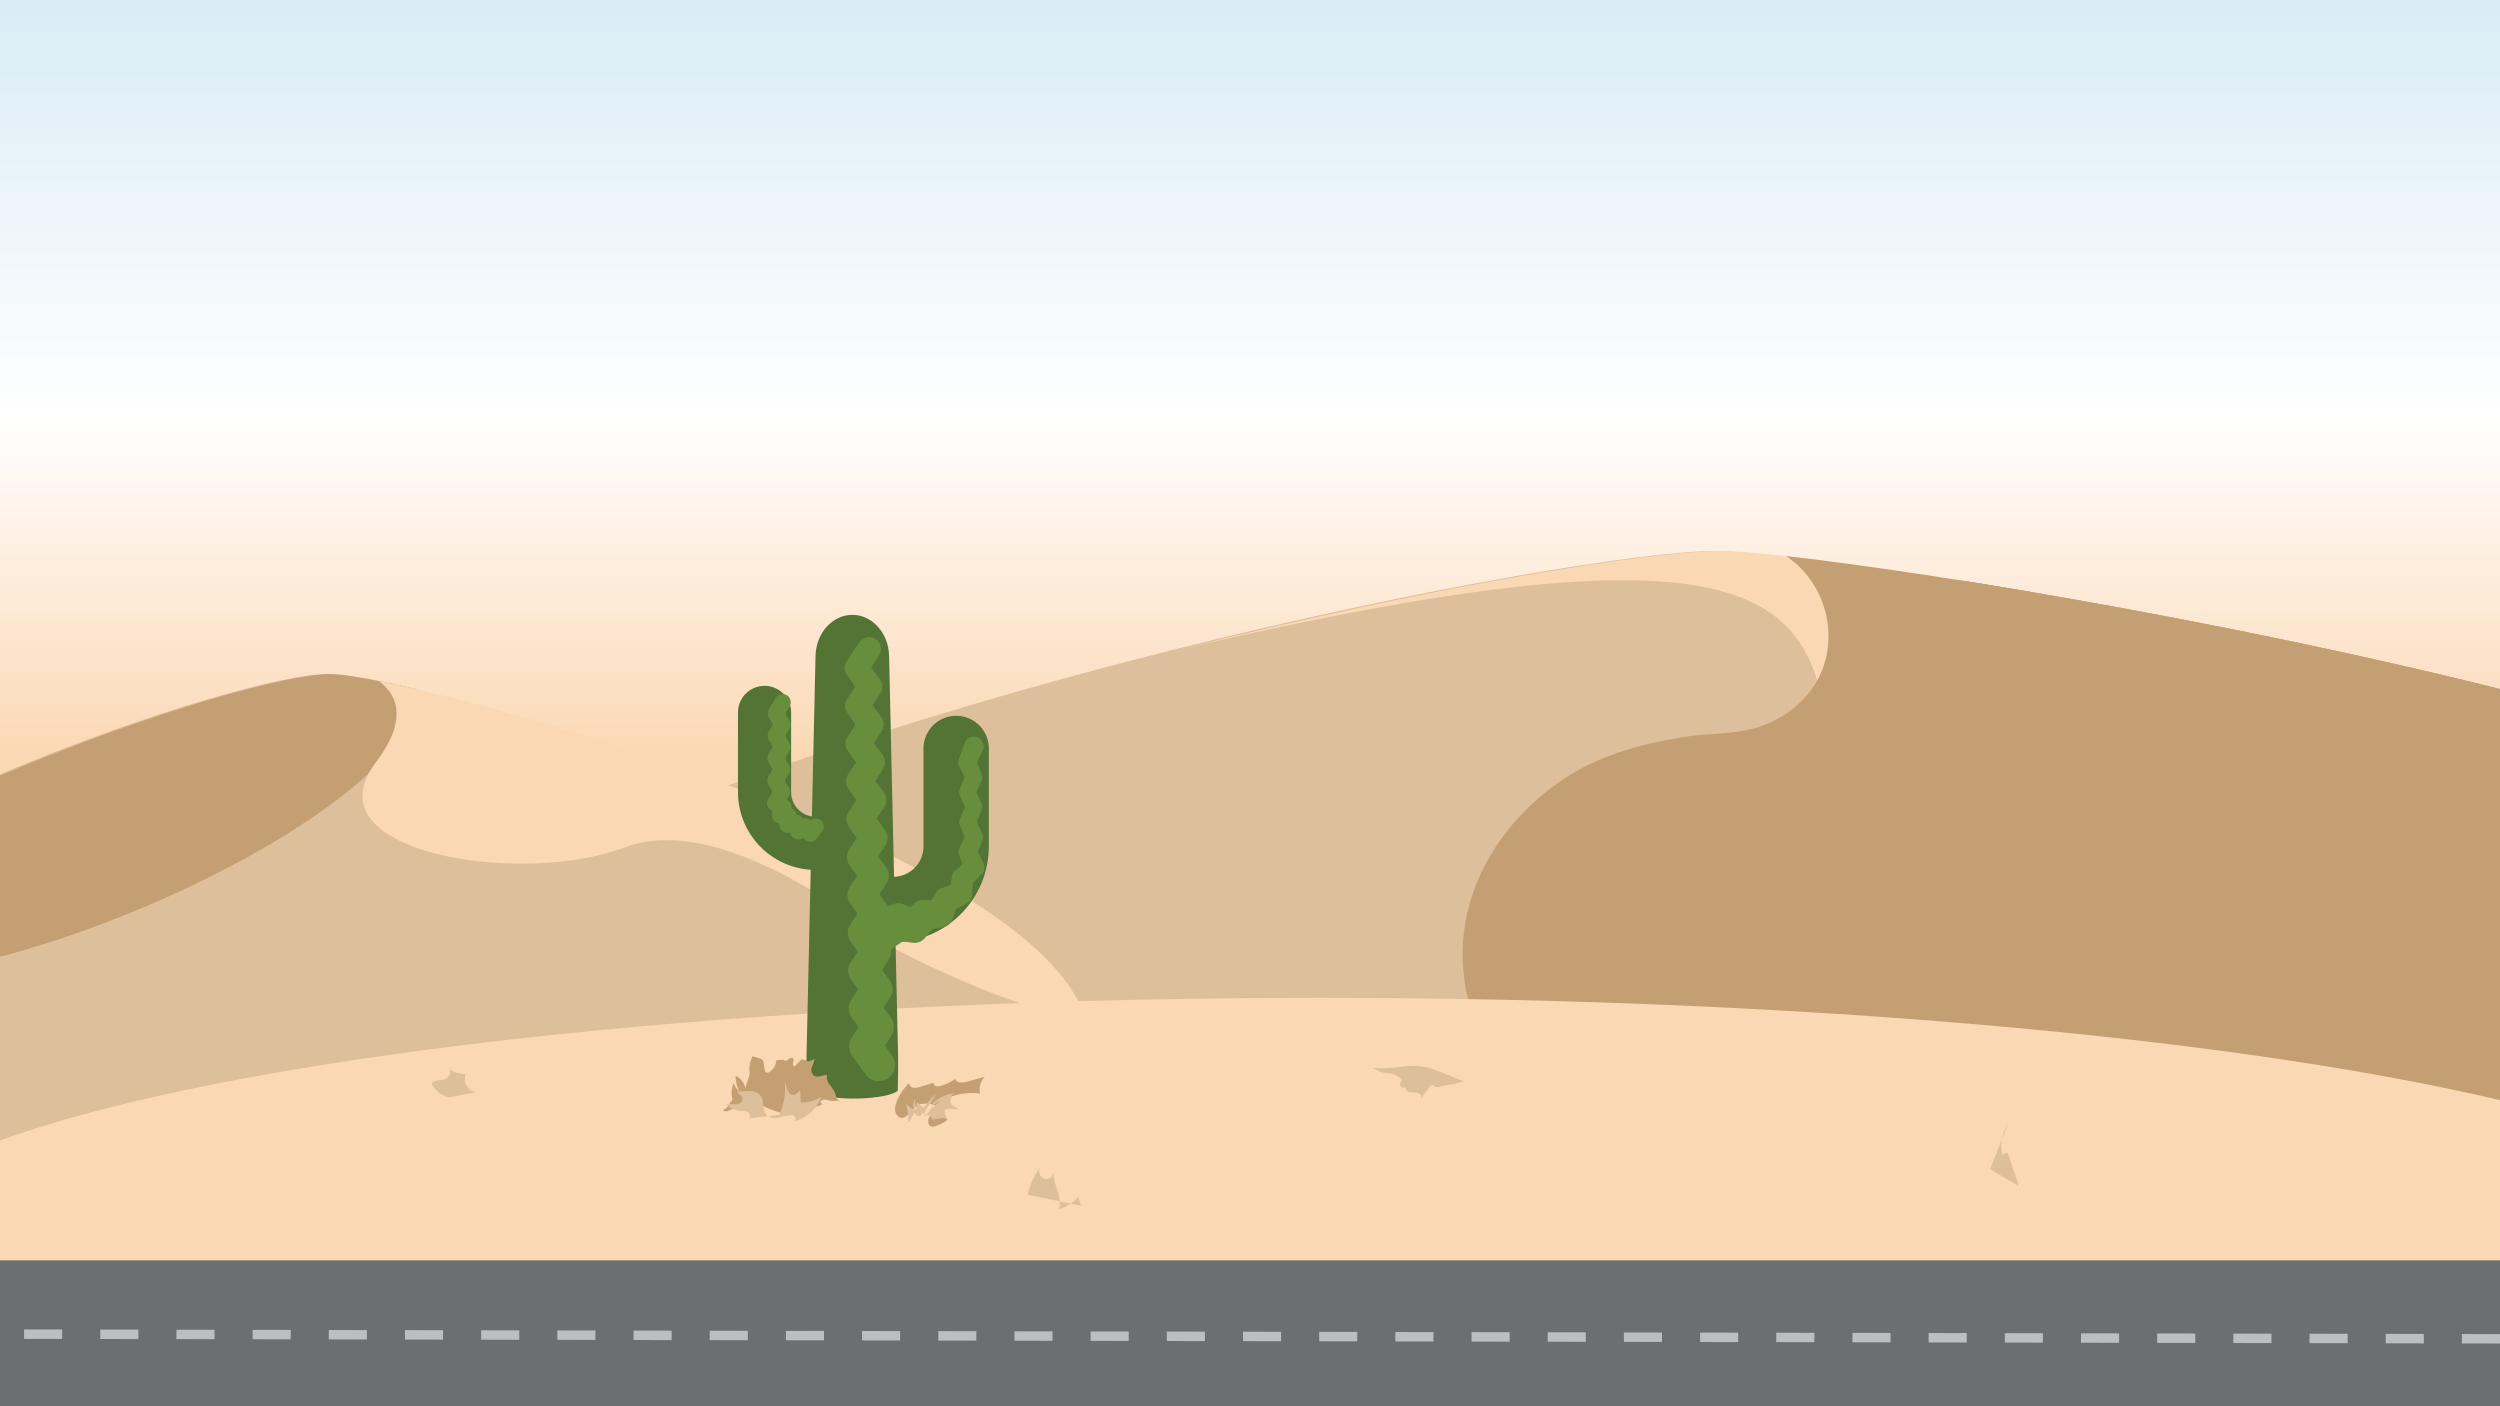 <svg preserveAspectRatio="none" id="aa87a7dd-186c-47d9-a579-14116f9a042a" data-name="Layer 1" xmlns="http://www.w3.org/2000/svg" xmlns:xlink="http://www.w3.org/1999/xlink" viewBox="0 0 530.043 298.149"><rect x="0" y="0" width="530.043" height="298.149" fill="#333333" stroke="none"/><defs><style>.a3df1138-c670-4f29-95cb-80dae86bcaee,.a6d20801-55a0-44d2-b15f-7476c49037b7,.ae0e56b9-e436-49dc-a0b6-15ba140c10f3,.bbd13bd4-53aa-4ab0-9baa-c48e4152343e,.f27a1161-57cf-4d49-be18-53ecf47ca8c3,.fe6086c7-22dc-45b5-971f-d642b024a918{fill:none;}.bbbab64b-ef24-4e52-ad0f-b29bbe914d27{clip-path:url(#ea456485-c6ea-4c14-b184-4ec2246f0147);}.a3cfff3b-838d-490e-8a75-0686f0df303c{fill:url(#f14223fa-5fc5-483a-b9ac-11c6f0cae81a);}.fe6086c7-22dc-45b5-971f-d642b024a918{stroke:#d1d3d4;stroke-width:3.094px;stroke-dasharray:30.939 15.469;}.bbd13bd4-53aa-4ab0-9baa-c48e4152343e,.fe6086c7-22dc-45b5-971f-d642b024a918{stroke-miterlimit:10;}.a7f6b381-9b80-455a-bddf-bdfad2eeb11a{fill:#ddc09b;}.e79aa467-a553-470f-8b59-1fea10b7cc3f{clip-path:url(#e10f7bcf-b534-4e2a-a260-710a0732a46b);}.f9619471-ee1a-4566-8d66-1b78381cd76b{fill:#c59f74;}.ed2b6781-0c38-451d-bc3a-0d7ebedc873e{fill:#fbd8b4;}.b95abb91-0b4d-4517-b8f3-cb5fa6ac35f1{clip-path:url(#a7502bd8-1e0c-4fce-a402-8eaaf522bc88);}.a2d65fbd-7895-4215-ae17-2793f1aaca7e{fill:#6d6e71;}.ae0e56b9-e436-49dc-a0b6-15ba140c10f3,.f27a1161-57cf-4d49-be18-53ecf47ca8c3{stroke:#537435;}.a3df1138-c670-4f29-95cb-80dae86bcaee,.ae0e56b9-e436-49dc-a0b6-15ba140c10f3,.f27a1161-57cf-4d49-be18-53ecf47ca8c3{stroke-linecap:round;stroke-linejoin:round;}.ae0e56b9-e436-49dc-a0b6-15ba140c10f3{stroke-width:13.853px;}.e765463c-e8a4-46a0-a1c8-e199399275f6{fill:#537435;}.f27a1161-57cf-4d49-be18-53ecf47ca8c3{stroke-width:11.266px;}.b4c17ee2-c258-4dfc-88c5-752de6a059b5{fill:#678e3d;}.a3df1138-c670-4f29-95cb-80dae86bcaee{stroke:#678e3d;stroke-width:3.463px;}.bbd13bd4-53aa-4ab0-9baa-c48e4152343e{stroke:#bcbec0;stroke-width:2px;stroke-dasharray:8.076 8.076;}</style><clipPath id="ea456485-c6ea-4c14-b184-4ec2246f0147"><rect class="a6d20801-55a0-44d2-b15f-7476c49037b7" width="530.043" height="298.149"/></clipPath><linearGradient id="f14223fa-5fc5-483a-b9ac-11c6f0cae81a" x1="265.021" y1="298.149" x2="265.021" gradientTransform="translate(414.096 -115.947) rotate(90)" gradientUnits="userSpaceOnUse"><stop offset="0" stop-color="#ddcec8"/><stop offset="0.463" stop-color="#fbd8b4"/><stop offset="0.703" stop-color="#fff"/><stop offset="1" stop-color="#d9ecf5"/></linearGradient><clipPath id="e10f7bcf-b534-4e2a-a260-710a0732a46b"><path class="a6d20801-55a0-44d2-b15f-7476c49037b7" d="M633.982,194.697c0-38.495-240.254-77.872-269.362-77.872-29.106,0-187.404,30.128-271.404,77.872-33.467,19.022,121.055,69.702,270.383,69.702S633.982,233.193,633.982,194.697Z"/></clipPath><clipPath id="a7502bd8-1e0c-4fce-a402-8eaaf522bc88"><path class="a6d20801-55a0-44d2-b15f-7476c49037b7" d="M230.824,220.781c0-38.495-143.505-77.872-160.891-77.872-17.385,0-111.937,30.128-162.111,77.872-19.99,19.022,72.306,69.702,161.501,69.702S230.824,259.276,230.824,220.781Z"/></clipPath></defs><title>Artboard 331</title><g class="bbbab64b-ef24-4e52-ad0f-b29bbe914d27"><rect class="a3cfff3b-838d-490e-8a75-0686f0df303c" x="115.947" y="-115.947" width="298.149" height="530.043" transform="translate(115.947 414.096) rotate(-90)"/><line class="fe6086c7-22dc-45b5-971f-d642b024a918" x1="-19.124" y1="282.533" x2="530.043" y2="282.533"/><path class="a7f6b381-9b80-455a-bddf-bdfad2eeb11a" d="M632.833,194.697c0-38.495-240.254-77.872-269.362-77.872-29.106,0-187.404,30.128-271.404,77.872-33.467,19.022,121.055,69.702,270.383,69.702S632.833,233.193,632.833,194.697Z"/><g class="e79aa467-a553-470f-8b59-1fea10b7cc3f"><ellipse class="f9619471-ee1a-4566-8d66-1b78381cd76b" cx="477.727" cy="156.548" rx="76.851" ry="55.935"/><path class="ed2b6781-0c38-451d-bc3a-0d7ebedc873e" d="M386.833,150.719c-5.362-28.723-23.74-43.189-177.952-2.733-40.122,10.526,115.471-46.326,156.246-47.869C399.28,98.825,389.097,162.846,386.833,150.719Z"/><path class="f9619471-ee1a-4566-8d66-1b78381cd76b" d="M439.94,146.554c0-18.463-18.993-33.431-42.421-33.431A51.402,51.402,0,0,0,377.466,117.106,20.557,20.557,0,0,1,387.663,134.856c0,9.163-5.879,16.069-14.269,19.098-5.021,1.813-10.573,1.416-15.819,2.227-9.144,1.413-18.17,3.757-25.944,8.915C319.114,173.4,310.11,186.975,310.11,202.311c0,26.203,25.377,47.444,56.681,47.444,31.304,0,56.681-21.241,56.681-47.444a41.758,41.758,0,0,0-8.68-25.22C429.61,171.878,439.94,160.169,439.94,146.554Z"/><rect class="f9619471-ee1a-4566-8d66-1b78381cd76b" x="399.313" y="123.069" width="230.553" height="153.957"/></g><path class="a7f6b381-9b80-455a-bddf-bdfad2eeb11a" d="M230.138,220.781c0-38.495-143.505-77.872-160.891-77.872-17.385,0-111.937,30.128-162.111,77.872-19.99,19.022,72.306,69.702,161.501,69.702S230.138,259.276,230.138,220.781Z"/><g class="b95abb91-0b4d-4517-b8f3-cb5fa6ac35f1"><path class="f9619471-ee1a-4566-8d66-1b78381cd76b" d="M-2.528,153.591s68.658-35.983,88.468-12.383c14.681,17.489-43.898,51.878-91.021,62.936l-48.689-22.979Z"/><path class="ed2b6781-0c38-451d-bc3a-0d7ebedc873e" d="M70.11,140.57c-2.298-.383,24.128,1.915,9.574,21.064s30.638,26.426,52.851,18,56.298,21.064,56.298,21.064,26.336,14.18,43.021,15.687c26.798,2.421,48.836-7.409,48.128-7.645-1.149-.383-49.158-60.511-49.158-60.511Z"/></g><ellipse class="ed2b6781-0c38-451d-bc3a-0d7ebedc873e" cx="279.855" cy="264.03" rx="308.936" ry="52.475"/><rect class="a2d65fbd-7895-4215-ae17-2793f1aaca7e" x="-11.847" y="267.214" width="541.89" height="30.935"/><path class="ae0e56b9-e436-49dc-a0b6-15ba140c10f3" d="M182.031,192.831h7.307a13.385,13.385,0,0,0,13.385-13.385v-20.756"/><path class="e765463c-e8a4-46a0-a1c8-e199399275f6" d="M180.704,130.363h0c4.231,0,7.691,3.861,7.8,8.703L190.402,223.51c.054,2.423-.059,7.698-.059,7.698-1.424,1.766-14.148,2.83-19.436-.196,0,0,.047-5.162.099-7.502l1.898-84.443C173.013,134.224,176.473,130.363,180.704,130.363Z"/><path class="f27a1161-57cf-4d49-be18-53ecf47ca8c3" d="M178.923,178.812h-5.942a10.885,10.885,0,0,1-10.885-10.885V151.046"/><path class="b4c17ee2-c258-4dfc-88c5-752de6a059b5" d="M186.382,138.902l-2.641,4.096-.066-2.882,2.898,3.921a2.547,2.547,0,0,1,.096,2.888l-.029.044-2.641,4.097-.068-2.982,2.898,3.92a2.635,2.635,0,0,1,.1,2.987l-.03.045-2.641,4.098-.07-3.082,2.897,3.921a2.721,2.721,0,0,1,.103,3.086l-.031.047-2.641,4.098-.073-3.183,2.898,3.92a2.808,2.808,0,0,1,.105,3.186l-.032.048-2.641,4.093-.075-3.284,2.898,3.92a2.896,2.896,0,0,1,.109,3.284l-.033.05-2.641,4.096-.077-3.383,2.898,3.922a2.983,2.983,0,0,1,.112,3.382l-.034.051-2.641,4.097-.08-3.484,2.898,3.922a3.07,3.07,0,0,1,.116,3.48l-.035.053-2.641,4.101-.083-3.582,2.898,3.923a3.158,3.158,0,0,1,.12,3.579l-.036.054-2.641,4.101-.085-3.683,2.898,3.922a3.245,3.245,0,0,1,.123,3.678l-.037.056-2.641,4.1-.087-3.783,2.898,3.924a3.331,3.331,0,0,1,.127,3.774l-.038.057-2.641,4.108-.089-3.879,2.898,3.93a3.464,3.464,0,0,1-5.575,4.111c-.009-.012-.028-.039-.037-.051l-2.827-3.982-.036-.051a3.385,3.385,0,0,1-.053-3.829l2.714-4.059.09,3.831-2.827-3.976-.035-.049a3.296,3.296,0,0,1-.052-3.734l2.714-4.052.086,3.733-2.826-3.974-.034-.048a3.209,3.209,0,0,1-.051-3.635l2.714-4.052.083,3.632-2.826-3.975-.033-.047a3.122,3.122,0,0,1-.049-3.536l2.714-4.052.082,3.533L180.247,191.52l-.032-.045a3.035,3.035,0,0,1-.047-3.438l2.714-4.048.079,3.433L180.134,183.447l-.031-.044a2.947,2.947,0,0,1-.046-3.34l2.714-4.047.076,3.334-2.826-3.972-.03-.043a2.859,2.859,0,0,1-.044-3.242l2.715-4.045.073,3.234-2.826-3.972-.029-.041a2.773,2.773,0,0,1-.044-3.142l2.715-4.049.072,3.132-2.826-3.973-.029-.04a2.685,2.685,0,0,1-.042-3.042l2.714-4.049.07,3.032-2.826-3.972-.028-.039a2.598,2.598,0,0,1-.041-2.943l2.715-4.049.067,2.932-2.827-3.973-.026-.037a2.51,2.51,0,0,1-.04-2.845l2.715-4.048a2.492,2.492,0,0,1,4.164,2.738Z"/><path class="b4c17ee2-c258-4dfc-88c5-752de6a059b5" d="M208.336,159.205q-.787,1.551-1.53,3.12l-.01-1.514,1.311,3.215.03.073a1.742,1.742,0,0,1-.021,1.358l-1.405,3.17-.009-1.394,1.409,3.171a1.752,1.752,0,0,1,.01,1.396q-.685,1.594-1.329,3.207l-.01-1.425,1.467,3.147a1.759,1.759,0,0,1,.048,1.379l-.038.097-1.256,3.243-.005-1.555,1.524,3.185a1.984,1.984,0,0,1-.371,2.243l-.134.136-2.4,2.447.712-1.356c-.092,1.091-.204,2.18-.274,3.274a2.12,2.12,0,0,1-1.13,1.743l-.314.164-2.91,1.523,1.339-1.295c-.413,1.015-.796,2.044-1.186,3.07a2.493,2.493,0,0,1-1.897,1.569l-.507.088c-1.081.189-2.164.354-3.244.563l1.997-.918-2.101,2.54a2.88,2.88,0,0,1-2.607,1.019l-.796-.11c-1.092-.15-2.18-.317-3.275-.453l2.772-.29c-.917.613-1.825,1.244-2.728,1.886a4.471,4.471,0,1,1-5.18-7.288,4.601,4.601,0,0,1,1.222-.612c1.054-.339,2.104-.688,3.143-1.056l.945-.334a2.568,2.568,0,0,1,1.827.044c1.022.418,2.052.805,3.078,1.209l-3.403.91,2.57-2.064.521-.419a2.269,2.269,0,0,1,1.476-.499c1.099.026,2.195.008,3.292.015l-2.404,1.658c.555-.947,1.118-1.89,1.651-2.847l.167-.299a2.193,2.193,0,0,1,1.172-.996l3.09-1.114-1.445,1.907c.235-1.071.427-2.148.64-3.223l.047-.24a1.934,1.934,0,0,1,.665-1.117l2.639-2.188-.504,2.379-1.286-3.288-.051-.129a1.82,1.82,0,0,1,.045-1.426l1.47-3.152.011,1.476-1.348-3.2-.029-.07a1.695,1.695,0,0,1,.02-1.355q.721-1.579,1.397-3.177l.01,1.395-1.406-3.173a1.743,1.743,0,0,1-.02-1.369l.011-.026,1.321-3.206.01,1.431-1.503-3.13a1.757,1.757,0,0,1-.059-1.389l.048-.125q.623-1.621,1.197-3.263a2.082,2.082,0,1,1,3.93,1.38A2.299,2.299,0,0,1,208.336,159.205Z"/><polyline class="a3df1138-c670-4f29-95cb-80dae86bcaee" points="165.923 148.889 164.518 151.254 165.883 153.642 164.478 156.003 165.844 158.389 164.439 160.755 165.805 163.145 164.4 165.512 165.765 167.906 164.361 170.305 166.086 171.132 165.388 172.82 167.2 173.03 166.995 174.846 168.78 174.478 169.227 176.245 170.749 175.236 171.813 176.717 172.916 175.256"/><path class="a7f6b381-9b80-455a-bddf-bdfad2eeb11a" d="M294.261,227.515c1.171.168,2.497.561,2.956,1.651a.779.779,0,0,0,.758,1.361c-.126.528.443.981.979,1.066a14.235,14.235,0,0,1,1.621.112c.523.147.986.762.688,1.216l1.84-2.511c.127-.173.284-.363.498-.369.25-.007.426.234.647.352a1.407,1.407,0,0,0,.949.022c1.741-.369,3.513-.681,5.227-1.145-2.733-.94-5.841-2.601-8.676-3.12-3.441-.63-6.991.765-10.612.236A5.196,5.196,0,0,0,294.261,227.515Z"/><path class="f9619471-ee1a-4566-8d66-1b78381cd76b" d="M178.224,233.276a.812.812,0,0,1-.836-.483,6.403,6.403,0,0,1-.315-.99,7.623,7.623,0,0,0-1.178-1.851,2.514,2.514,0,0,1-.562-2.054c-.973.034-2.054.712-2.825.119a1.676,1.676,0,0,1-.367-1.804,6.178,6.178,0,0,0,.537-1.686,6.832,6.832,0,0,1-1.122.478c-.562.07-1.034-.481-1.524-.38a.811.811,0,0,0-.393.273l-.912.956a.529.529,0,0,1-.226.164c-.312.086-.466-.388-.379-.7s.238-.694.005-.919c-.272-.262-.705.011-.997.25s-.823.396-.968.047l-1.28.035a.361.361,0,0,0-.232.061.385.385,0,0,0-.092.258A3.042,3.042,0,0,1,163.058,227.314a.619.619,0,0,1-.651.063.645.645,0,0,1-.19-.297c-.216-.546-.196-1.92-.524-2.313-.35-.419-1.577-.585-2.115-.828a5.565,5.565,0,0,0-.644,3.4c.013,1.201-.953,2.7-.882,3.715a3.625,3.625,0,0,0-2.081-2.988,7.384,7.384,0,0,0,.697,3.226,3.093,3.093,0,0,1-1.1-1.665,4.812,4.812,0,0,0-.364,2.982,1.531,1.531,0,0,1,.052.605.434.434,0,0,1-.417.371,2.439,2.439,0,0,1-1.484,1.719c.029.447.712.356,1.114.159,1.067-.522,2.503-.714,3.322.146a23.932,23.932,0,0,1,2.724-2.249l-.467.261c3.359,1.78,7.138,3.382,10.858,2.605a2.189,2.189,0,0,0-.821-2.731,3.371,3.371,0,0,0,4.18.679l-.278-.473c.105-.615.989-.686,1.558-.431A5.943,5.943,0,0,0,178.224,233.276Z"/><path class="a7f6b381-9b80-455a-bddf-bdfad2eeb11a" d="M165.191,236.372a12.681,12.681,0,0,0,1.127-7.374,10.423,10.423,0,0,0,.768,2.282,1.586,1.586,0,0,0,.604.767c.706.384,1.49-.332,1.976-.973l.088,2.646a7.234,7.234,0,0,0,4.363-1.205,8.051,8.051,0,0,1-5.661,5.177.731.731,0,0,0-.083-1.123,1.142,1.142,0,0,0-.554-.14,10.205,10.205,0,0,0-2.628.499,2.853,2.853,0,0,1-2.549-.408c-1.125-1.032-.5-3.061-1.452-4.254a3.015,3.015,0,0,0-2.306-.936c-.856-.027-1.715.118-2.567.037.151.607.964.859,1.128,1.462.193.71-.653,1.291-1.388,1.33a8.244,8.244,0,0,0-2.195.039,6.446,6.446,0,0,0,3.333,1.343,2.957,2.957,0,0,1,1.434.334c.408.284.551.992.125,1.248"/><path class="f9619471-ee1a-4566-8d66-1b78381cd76b" d="M195.01,230.458l2.92-.91a.755.755,0,0,0,.618.759,1.971,1.971,0,0,0,1.052-.128,12.472,12.472,0,0,0,2.907-1.399c.339.892,1.618.801,2.538.545l3.78-1.054a3.773,3.773,0,0,0-.999,3.59,13.478,13.478,0,0,0-7.126,1.009,2.757,2.757,0,0,0-1.502,1.209c-.571,1.233.629,2.517,1.702,3.349a9.75,9.75,0,0,1-2.429,1.284,1.663,1.663,0,0,1-.988.122c-.818-.226-.876-1.45-.362-2.125a12.986,12.986,0,0,1,1.98-1.584c-.766-1.171-2.442-1.217-3.833-1.063-1.763.195-3.53,4.778-5.207,2.174-1.171-1.817,1.486-5.503,2.68-6.59C192.988,230.83,194.061,230.754,195.01,230.458Z"/><path class="a7f6b381-9b80-455a-bddf-bdfad2eeb11a" d="M196.786,236.083c.223.069.319-.266.35-.497a2.822,2.822,0,0,1,1.501-1.769,31.188,31.188,0,0,1,3.854-2.092,8.523,8.523,0,0,0-4.127,1.689c-.418.321-.842.78-.747,1.298.052.286.259.528.297.816.074.563-.56,1.012-1.126.972a2.912,2.912,0,0,1-1.5-.751.528.528,0,0,1-.179.787.797.797,0,0,1-.866-.163,1.711,1.711,0,0,1-.449-.809,4.222,4.222,0,0,1,.06-2.547,4.951,4.951,0,0,1-1.603,5.17.283.283,0,0,1,.257-.329,9.194,9.194,0,0,0-.528-3.992,5.535,5.535,0,0,0,1.647,1.316.486.486,0,0,0,.413.069c.152-.07.193-.264.214-.43l.159-1.244,1.085,1.074a.268.268,0,0,0,.476-.026l2.327-2.696c-.412,1.787-2.513,3.047-2.327,4.872,1.702-1.909,3.501-3.885,5.896-4.782a11.24,11.24,0,0,0-.353,1.465.87.87,0,0,0,.012.479.908.908,0,0,0,.412.384l1.569.935a10.555,10.555,0,0,0-2.458-.183.912.912,0,0,0-.621.192.79.79,0,0,0-.071.835,2.8,2.8,0,0,1,.286.835l-1.98.202a.842.842,0,0,0-.613.24c-.137.18-.004.526.216.472"/><path class="a7f6b381-9b80-455a-bddf-bdfad2eeb11a" d="M217.871,253.272a16.829,16.829,0,0,1,2.603-5.727,1.767,1.767,0,0,0,.825,2.319,1.544,1.544,0,0,0,2.06-1.17c0,2.633,1.978,5.208,1.148,7.708a9.849,9.849,0,0,0,4.18-2.618,9.598,9.598,0,0,0,.51,1.878"/><path class="a7f6b381-9b80-455a-bddf-bdfad2eeb11a" d="M95.3,232.651a5.39,5.39,0,0,1-3.843-3.02c.796-.657,1.97-.516,2.938-.876s1.555-1.959.578-2.292a6.622,6.622,0,0,0,3.762,1.266,2.858,2.858,0,0,0,2.229,3.832"/><path class="a7f6b381-9b80-455a-bddf-bdfad2eeb11a" d="M421.909,247.92l3.773-9.49a8.01,8.01,0,0,0-1.148,6.439,1.799,1.799,0,0,1,1.132-.467l2.405,7.082"/><line class="bbd13bd4-53aa-4ab0-9baa-c48e4152343e" x1="530.043" y1="283.85" y2="282.85"/></g></svg>